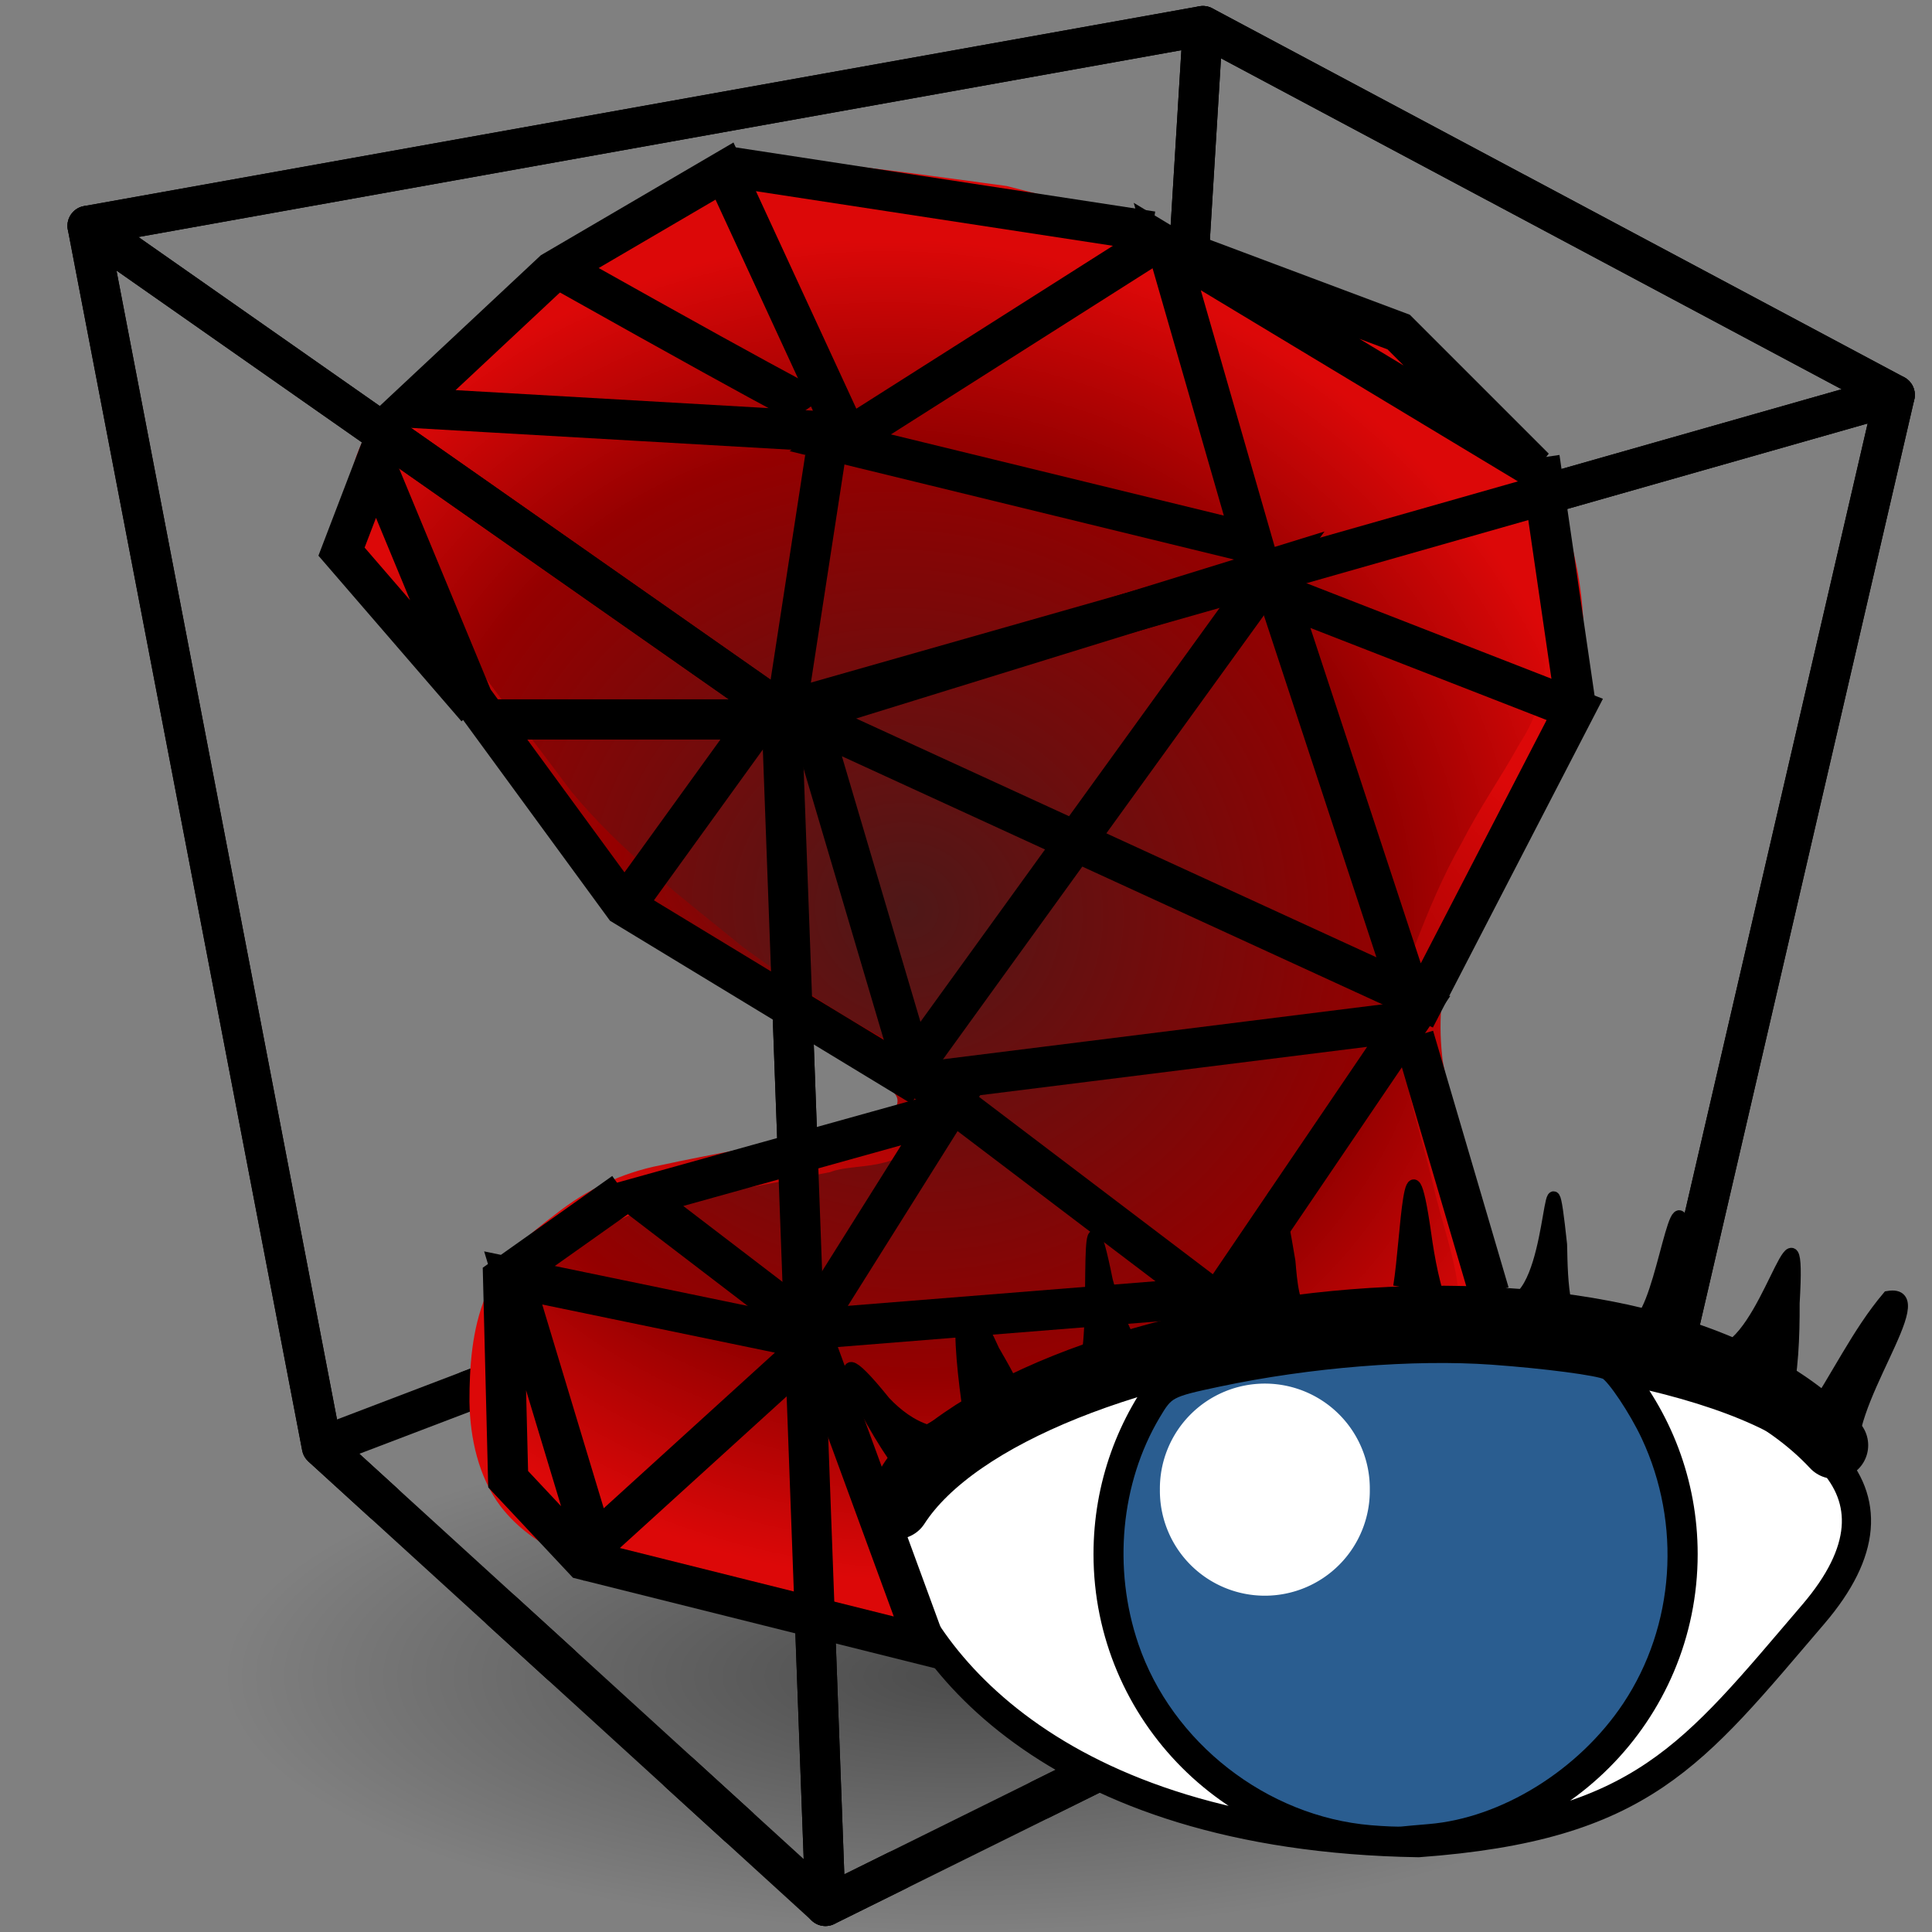 <?xml version="1.0" encoding="UTF-8" standalone="no"?>
<!-- Created with Inkscape (http://www.inkscape.org/) -->

<svg
   xmlns:dc="http://purl.org/dc/elements/1.1/"
   xmlns:cc="http://creativecommons.org/ns#"
   xmlns:rdf="http://www.w3.org/1999/02/22-rdf-syntax-ns#"
   xmlns:svg="http://www.w3.org/2000/svg"
   xmlns="http://www.w3.org/2000/svg"
   xmlns:xlink="http://www.w3.org/1999/xlink"
   xmlns:sodipodi="http://sodipodi.sourceforge.net/DTD/sodipodi-0.dtd"
   xmlns:inkscape="http://www.inkscape.org/namespaces/inkscape"
   width="48"
   height="48"
   id="svg2"
   sodipodi:version="0.32"
   inkscape:version="0.48.1 r9760"
   version="1.0"
   sodipodi:docname="show_Mesh.svg"
   inkscape:output_extension="org.inkscape.output.svg.inkscape">
  <rect width="100%" height="100%" fill="#808080" stroke="none"/>
  <defs
     id="defs4">
    <linearGradient
       id="linearGradient3358">
      <stop
         style="stop-color:#4e1818;stop-opacity:1;"
         offset="0"
         id="stop3360" />
      <stop
         id="stop3362"
         offset="0.38"
         style="stop-color:#940000;stop-opacity:1;" />
      <stop
         id="stop3364"
         offset="1"
         style="stop-color:#dc0808;stop-opacity:1;" />
    </linearGradient>
    <linearGradient
       id="linearGradient3336">
      <stop
         style="stop-color:#4e1818;stop-opacity:1;"
         offset="0"
         id="stop3338" />
      <stop
         id="stop3340"
         offset="0.458"
         style="stop-color:#940000;stop-opacity:1;" />
      <stop
         id="stop3342"
         offset="1"
         style="stop-color:#dc0808;stop-opacity:1;" />
    </linearGradient>
    <linearGradient
       id="linearGradient3300">
      <stop
         id="stop3308"
         offset="0"
         style="stop-color:#4e1818;stop-opacity:1;" />
      <stop
         style="stop-color:#940000;stop-opacity:1;"
         offset="0.696"
         id="stop3322" />
      <stop
         style="stop-color:#dc0808;stop-opacity:1;"
         offset="1"
         id="stop3304" />
    </linearGradient>
    <inkscape:perspective
       sodipodi:type="inkscape:persp3d"
       inkscape:vp_x="22.834507 : -67.351805 : 1"
       inkscape:vp_y="163.04886 : 71.233252 : 1"
       inkscape:vp_z="-116.10672 : 125.71655 : 1"
       inkscape:persp3d-origin="188.14303 : 248.03225 : 1"
       id="perspective10" />
    <linearGradient
       id="linearGradient3256"
       inkscape:collect="always">
      <stop
         id="stop3258"
         offset="0"
         style="stop-color:#000000;stop-opacity:1;" />
      <stop
         id="stop3260"
         offset="1"
         style="stop-color:#000000;stop-opacity:0;" />
    </linearGradient>
    <linearGradient
       id="linearGradient3264">
      <stop
         id="stop3266"
         offset="0"
         style="stop-color:#c9c9c9;stop-opacity:1;" />
      <stop
         style="stop-color:#f8f8f8;stop-opacity:1;"
         offset="0.25"
         id="stop3276" />
      <stop
         style="stop-color:#e2e2e2;stop-opacity:1;"
         offset="0.5"
         id="stop3272" />
      <stop
         id="stop3274"
         offset="0.75"
         style="stop-color:#b0b0b0;stop-opacity:1;" />
      <stop
         id="stop3268"
         offset="1"
         style="stop-color:#c9c9c9;stop-opacity:1;" />
    </linearGradient>
    <inkscape:perspective
       id="perspective22"
       inkscape:persp3d-origin="24 : 16 : 1"
       inkscape:vp_z="48 : 24 : 1"
       inkscape:vp_y="0 : 1000 : 0"
       inkscape:vp_x="0 : 24 : 1"
       sodipodi:type="inkscape:persp3d" />
    <radialGradient
       inkscape:collect="always"
       xlink:href="#linearGradient3300"
       id="radialGradient3312"
       cx="-34.558"
       cy="72.335"
       fx="-34.558"
       fy="72.335"
       r="19.701"
       gradientTransform="matrix(0.893,5.9856281e-2,-3.6923127e-2,0.845,56.086,-36.444)"
       gradientUnits="userSpaceOnUse" />
    <radialGradient
       inkscape:collect="always"
       xlink:href="#linearGradient3358"
       id="radialGradient3356"
       cx="19.625"
       cy="22.156"
       fx="19.625"
       fy="22.156"
       r="19.282"
       gradientTransform="matrix(0.976,0.19,-5.9049306e-2,0.466,4.684,8.579)"
       gradientUnits="userSpaceOnUse" />
    <radialGradient
       inkscape:collect="always"
       xlink:href="#linearGradient3256"
       id="radialGradient3385"
       gradientUnits="userSpaceOnUse"
       gradientTransform="matrix(1,0,0,0.315,0,26.813)"
       cx="25.456"
       cy="39.161"
       fx="25.456"
       fy="39.161"
       r="19.622" />
    <inkscape:perspective
       id="perspective2478"
       inkscape:persp3d-origin="372.04724 : 350.78739 : 1"
       inkscape:vp_z="744.09448 : 526.18109 : 1"
       inkscape:vp_y="6.1230318e-14 : 1000 : 0"
       inkscape:vp_x="0 : 526.18109 : 1"
       sodipodi:type="inkscape:persp3d" />
    <inkscape:path-effect
       teeth="10"
       id="path-effect3585"
       effect="gears" />
    <inkscape:path-effect
       teeth="10"
       id="path-effect3587"
       effect="gears" />
    <inkscape:path-effect
       prop_scale="1"
       id="path-effect3589"
       effect="skeletal" />
    <inkscape:path-effect
       prop_scale="1.04"
       id="path-effect3591"
       effect="bend_path" />
    <marker
       style="overflow:visible"
       id="Arrow2Sstart"
       refX="0"
       refY="0"
       orient="auto"
       inkscape:stockid="Arrow2Sstart">
      <path
         transform="matrix(0.3,0,0,0.3,-0.69,0)"
         d="M 8.719,4.034 L -2.207,0.016 L 8.719,-4.002 C 6.973,-1.63 6.983,1.616 8.719,4.034 z"
         style="font-size:12px;fill-rule:evenodd;stroke-width:0.625;stroke-linejoin:round"
         id="path3703" />
    </marker>
    <marker
       orient="auto"
       refY="0"
       refX="0"
       id="RazorWire"
       inkscape:stockid="RazorWire">
       style=&quot;overflow:visible&quot;&gt;
      <path
   d="M 0.023,-0.74 L 0.023,0.697 L -7.759,3.01 L 10.679,3.01 L 3.491,0.697 L 3.491,-0.74 L 10.741,-2.896 L -7.727,-2.896 L 0.023,-0.74 z"
   style="fill:#808080;fill-opacity:1;fill-rule:evenodd;stroke:#000000;stroke-width:0.1pt"
   transform="scale(0.8,0.8)"
   id="path3906" />
</marker>
    <marker
       style="overflow:visible"
       id="Arrow1Send"
       refX="0"
       refY="0"
       orient="auto"
       inkscape:stockid="Arrow1Send">
      <path
         transform="matrix(-0.2,0,0,-0.2,-1.2,0)"
         style="fill-rule:evenodd;stroke:#000000;stroke-width:1pt;marker-start:none"
         d="M 0,0 L 5,-5 L -12.5,0 L 5,5 L 0,0 z"
         id="path3688" />
    </marker>
    <linearGradient
       id="linearGradient3199">
      <stop
         id="stop3201"
         offset="0"
         style="stop-color:#868686;stop-opacity:1;" />
      <stop
         id="stop3203"
         offset="1"
         style="stop-color:#ffffff;stop-opacity:1;" />
    </linearGradient>
    <inkscape:perspective
       id="perspective2712"
       inkscape:persp3d-origin="372.04724 : 350.78739 : 1"
       inkscape:vp_z="744.09448 : 526.18109 : 1"
       inkscape:vp_y="6.1230318e-14 : 1000 : 0"
       inkscape:vp_x="0 : 526.18109 : 1"
       sodipodi:type="inkscape:persp3d" />
    <inkscape:path-effect
       teeth="10"
       id="path-effect2710"
       effect="gears" />
    <inkscape:path-effect
       teeth="10"
       id="path-effect2708"
       effect="gears" />
    <inkscape:path-effect
       prop_scale="1"
       id="path-effect2706"
       effect="skeletal" />
    <inkscape:path-effect
       prop_scale="1.04"
       id="path-effect2704"
       effect="bend_path" />
    <marker
       style="overflow:visible"
       id="marker2700"
       refX="0"
       refY="0"
       orient="auto"
       inkscape:stockid="Arrow2Sstart">
      <path
         transform="matrix(0.3,0,0,0.3,-0.69,0)"
         d="M 8.719,4.034 L -2.207,0.016 L 8.719,-4.002 C 6.973,-1.63 6.983,1.616 8.719,4.034 z"
         style="font-size:12px;fill-rule:evenodd;stroke-width:0.625;stroke-linejoin:round"
         id="path2702" />
    </marker>
    <marker
       orient="auto"
       refY="0"
       refX="0"
       id="marker2696"
       inkscape:stockid="RazorWire">
       style=&quot;overflow:visible&quot;&gt;
      <path
   d="M 0.023,-0.74 L 0.023,0.697 L -7.759,3.01 L 10.679,3.01 L 3.491,0.697 L 3.491,-0.74 L 10.741,-2.896 L -7.727,-2.896 L 0.023,-0.74 z"
   style="fill:#808080;fill-opacity:1;fill-rule:evenodd;stroke:#000000;stroke-width:0.1pt"
   transform="scale(0.8,0.8)"
   id="path2698" />
</marker>
    <marker
       style="overflow:visible"
       id="marker2692"
       refX="0"
       refY="0"
       orient="auto"
       inkscape:stockid="Arrow1Send">
      <path
         transform="matrix(-0.2,0,0,-0.2,-1.2,0)"
         style="fill-rule:evenodd;stroke:#000000;stroke-width:1pt;marker-start:none"
         d="M 0,0 L 5,-5 L -12.5,0 L 5,5 L 0,0 z"
         id="path2694" />
    </marker>
    <linearGradient
       id="linearGradient3198">
      <stop
         id="stop3200"
         offset="0"
         style="stop-color:#868686;stop-opacity:1;" />
      <stop
         id="stop3202"
         offset="1"
         style="stop-color:#ffffff;stop-opacity:1;" />
    </linearGradient>
    <inkscape:perspective
       id="perspective2672"
       inkscape:persp3d-origin="372.04724 : 350.78739 : 1"
       inkscape:vp_z="744.09448 : 526.18109 : 1"
       inkscape:vp_y="6.1230318e-14 : 1000 : 0"
       inkscape:vp_x="0 : 526.18109 : 1"
       sodipodi:type="inkscape:persp3d" />
    <inkscape:path-effect
       teeth="10"
       id="path-effect2670"
       effect="gears" />
    <inkscape:path-effect
       teeth="10"
       id="path-effect2668"
       effect="gears" />
    <inkscape:path-effect
       prop_scale="1"
       id="path-effect2666"
       effect="skeletal" />
    <inkscape:path-effect
       prop_scale="1.04"
       id="path-effect2664"
       effect="bend_path" />
    <marker
       style="overflow:visible"
       id="marker2660"
       refX="0"
       refY="0"
       orient="auto"
       inkscape:stockid="Arrow2Sstart">
      <path
         transform="matrix(0.3,0,0,0.3,-0.69,0)"
         d="M 8.719,4.034 L -2.207,0.016 L 8.719,-4.002 C 6.973,-1.63 6.983,1.616 8.719,4.034 z"
         style="font-size:12px;fill-rule:evenodd;stroke-width:0.625;stroke-linejoin:round"
         id="path2662" />
    </marker>
    <marker
       orient="auto"
       refY="0"
       refX="0"
       id="marker2656"
       inkscape:stockid="RazorWire">
       style=&quot;overflow:visible&quot;&gt;
      <path
   d="M 0.023,-0.74 L 0.023,0.697 L -7.759,3.01 L 10.679,3.01 L 3.491,0.697 L 3.491,-0.74 L 10.741,-2.896 L -7.727,-2.896 L 0.023,-0.74 z"
   style="fill:#808080;fill-opacity:1;fill-rule:evenodd;stroke:#000000;stroke-width:0.1pt"
   transform="scale(0.8,0.8)"
   id="path2658" />
</marker>
    <marker
       style="overflow:visible"
       id="marker2652"
       refX="0"
       refY="0"
       orient="auto"
       inkscape:stockid="Arrow1Send">
      <path
         transform="matrix(-0.2,0,0,-0.2,-1.2,0)"
         style="fill-rule:evenodd;stroke:#000000;stroke-width:1pt;marker-start:none"
         d="M 0,0 L 5,-5 L -12.5,0 L 5,5 L 0,0 z"
         id="path2654" />
    </marker>
    <linearGradient
       id="linearGradient2646">
      <stop
         id="stop2648"
         offset="0"
         style="stop-color:#868686;stop-opacity:1;" />
      <stop
         id="stop2650"
         offset="1"
         style="stop-color:#ffffff;stop-opacity:1;" />
    </linearGradient>
    <linearGradient
       inkscape:collect="always"
       xlink:href="#linearGradient3199"
       id="linearGradient2707"
       gradientUnits="userSpaceOnUse"
       x1="-482.456"
       y1="473.164"
       x2="-361.587"
       y2="473.164" />
    <linearGradient
       inkscape:collect="always"
       xlink:href="#linearGradient3199"
       id="linearGradient2709"
       gradientUnits="userSpaceOnUse"
       x1="313.025"
       y1="84.768"
       x2="446.751"
       y2="84.768" />
    <linearGradient
       inkscape:collect="always"
       xlink:href="#linearGradient3199"
       id="linearGradient2711"
       gradientUnits="userSpaceOnUse"
       x1="-364.763"
       y1="471.947"
       x2="-243.894"
       y2="471.947" />
    <linearGradient
       inkscape:collect="always"
       xlink:href="#linearGradient3199"
       id="linearGradient2713"
       gradientUnits="userSpaceOnUse"
       x1="-196.229"
       y1="441.063"
       x2="46.901"
       y2="441.063" />
    <linearGradient
       inkscape:collect="always"
       xlink:href="#linearGradient3199"
       id="linearGradient2715"
       gradientUnits="userSpaceOnUse"
       x1="-482.463"
       y1="403.972"
       x2="-361.594"
       y2="403.972" />
    <linearGradient
       inkscape:collect="always"
       xlink:href="#linearGradient3199"
       id="linearGradient2717"
       gradientUnits="userSpaceOnUse"
       x1="312.866"
       y1="11.617"
       x2="446.592"
       y2="11.617" />
    <linearGradient
       inkscape:collect="always"
       xlink:href="#linearGradient3199"
       id="linearGradient2719"
       gradientUnits="userSpaceOnUse"
       x1="-367.112"
       y1="404.158"
       x2="-246.243"
       y2="404.158" />
  </defs>
  <sodipodi:namedview
     id="base"
     pagecolor="#ffffff"
     bordercolor="#666666"
     borderopacity="1.0"
     inkscape:pageopacity="0.0"
     inkscape:pageshadow="2"
     inkscape:zoom="11.313708"
     inkscape:cx="59.249103"
     inkscape:cy="23.001536"
     inkscape:document-units="px"
     inkscape:current-layer="layer2"
     showgrid="false"
     inkscape:window-width="1920"
     inkscape:window-height="1145"
     inkscape:window-x="1278"
     inkscape:window-y="32"
     inkscape:window-maximized="1" />
  <g
     inkscape:groupmode="layer"
     id="layer2"
     inkscape:label="icono"
     style="display:inline">
    <path
       id="path3490"
       style="fill:none;fill-opacity:1;fill-rule:evenodd;stroke:#000000;stroke-width:0.995;stroke-linecap:round;stroke-linejoin:round;stroke-miterlimit:4;stroke-dasharray:none;stroke-dashoffset:0;stroke-opacity:1"
       d="M 47.076,9.812 L 40.691,37.369 L 28.198,28.239 L 29.886,0.646 L 47.076,9.812 z" />
    <path
       sodipodi:type="arc"
       style="opacity:0.409;fill:url(#radialGradient3385);fill-opacity:1;fill-rule:nonzero;stroke:none;stroke-width:1.018;stroke-linecap:butt;stroke-linejoin:miter;marker:none;marker-start:none;marker-mid:none;marker-end:none;stroke-miterlimit:4;stroke-dasharray:none;stroke-dashoffset:0;stroke-opacity:1;visibility:visible;display:inline;overflow:visible"
       id="path3374"
       sodipodi:cx="25.455845"
       sodipodi:cy="39.161163"
       sodipodi:rx="19.622213"
       sodipodi:ry="6.1871843"
       d="M 45.078,39.161 A 19.622,6.187 0 1 1 5.834,39.161 A 19.622,6.187 0 1 1 45.078,39.161 z"
       transform="matrix(0.933,0,0,1.025,0.124,1.513)" />
    <path
       id="path3484"
       style="fill:none;fill-opacity:1;fill-rule:evenodd;stroke:#000000;stroke-width:0.995;stroke-linecap:round;stroke-linejoin:round;stroke-miterlimit:4;stroke-dasharray:none;stroke-dashoffset:0;stroke-opacity:1"
       d="M 19.416,17.684 L 20.508,47.354 L 40.691,37.369 L 47.076,9.812 L 19.416,17.684 z" />
    <path
       id="path3492"
       style="fill:none;fill-opacity:1;fill-rule:evenodd;stroke:#000000;stroke-width:0.995;stroke-linecap:round;stroke-linejoin:round;stroke-miterlimit:4;stroke-dasharray:1.99, 3.979;stroke-dashoffset:0;stroke-opacity:1"
       d="M 20.508,47.354 L 40.691,37.369 L 28.198,28.239 L 7.996,35.942 L 20.508,47.354 z" />
    <path
       id="path3494"
       style="fill:none;fill-opacity:1;fill-rule:evenodd;stroke:#000000;stroke-width:0.995;stroke-linecap:round;stroke-linejoin:round;stroke-miterlimit:4;stroke-dasharray:none;stroke-dashoffset:0;stroke-opacity:1"
       d="M 2.174,5.61 L 7.996,35.942 L 28.198,28.239 L 29.886,0.646 L 2.174,5.61 z" />
    <path
       style="fill:url(#radialGradient3312);fill-opacity:1;fill-rule:evenodd;stroke:url(#radialGradient3356);stroke-width:0.971;stroke-linecap:butt;stroke-linejoin:miter;stroke-miterlimit:4;stroke-dasharray:none;stroke-opacity:1"
       d="M 18.2,4.454 C 17.341,4.66 16.567,5.176 15.814,5.704 C 14.805,6.357 13.796,7.018 12.825,7.753 C 11.84,8.649 10.809,9.478 9.889,10.478 C 9.328,11.155 8.959,12.17 9.233,13.135 C 9.439,14.043 10.029,14.713 10.477,15.446 C 11.532,17.013 12.696,18.462 13.811,19.963 C 15.106,21.533 16.671,22.694 18.175,23.925 C 19.296,24.736 20.432,25.521 21.622,26.167 C 22.088,26.48 23.054,26.822 22.713,27.702 C 22.26,28.69 21.234,28.377 20.487,28.654 C 19.157,28.913 17.822,29.142 16.495,29.428 C 15.638,29.595 14.813,29.978 14.084,30.562 C 13.473,31.023 12.833,31.538 12.521,32.37 C 12.207,33.124 12.148,33.99 12.149,34.823 C 12.163,35.657 12.357,36.512 12.826,37.135 C 13.562,38.076 14.633,38.374 15.619,38.697 C 17.199,39.228 18.792,39.702 20.404,40.061 C 21.665,40.38 22.946,40.538 24.221,40.74 C 24.993,40.827 25.776,40.947 26.545,40.788 C 27.305,40.658 28.01,40.263 28.739,39.987 C 29.5,39.603 30.263,39.221 30.974,38.705 C 32.023,38.057 32.977,37.207 34.02,36.547 C 34.804,35.957 35.589,35.308 36.153,34.397 C 36.486,33.695 36.775,32.9 36.723,32.068 C 36.625,31.105 36.269,30.202 36.065,29.264 C 35.831,28.316 35.531,27.388 35.362,26.419 C 35.248,25.49 35.287,24.513 35.613,23.651 C 35.942,22.798 36.298,21.948 36.741,21.174 C 37.175,20.319 37.711,19.559 38.17,18.727 C 38.657,17.981 38.932,17.067 38.856,16.098 C 38.89,15.034 38.715,13.973 38.378,12.995 C 38.121,12.057 37.576,11.3 37.005,10.631 C 36.415,9.939 35.704,9.45 34.953,9.083 C 32.865,8.017 30.724,7.118 28.584,6.227 C 27.394,5.708 26.152,5.416 24.92,5.099 C 22.842,4.825 20.765,4.497 18.675,4.423 C 18.516,4.412 18.358,4.443 18.2,4.454 z"
       id="path3298" />
    <path
       id="path3488"
       style="fill:none;fill-opacity:1;fill-rule:evenodd;stroke:#000000;stroke-width:0.995;stroke-linecap:round;stroke-linejoin:round;stroke-miterlimit:4;stroke-dasharray:none;stroke-dashoffset:0;stroke-opacity:1"
       d="M 19.416,17.684 L 20.508,47.354 L 7.996,35.942 L 2.174,5.61 L 19.416,17.684 z" />
    <path
       id="path3486"
       style="fill:none;fill-opacity:1;fill-rule:evenodd;stroke:#000000;stroke-width:0.995;stroke-linecap:round;stroke-linejoin:round;stroke-miterlimit:4;stroke-dasharray:none;stroke-dashoffset:0;stroke-opacity:1"
       d="M 19.416,17.684 L 47.076,9.812 L 29.886,0.646 L 2.174,5.61 L 19.416,17.684 z" />
    <g
       id="g2692"
       inkscape:label="ojo"
       style="display:inline"
       transform="matrix(0.145,0,0,0.145,-21.671,-10.202)">
      <path
         style="fill:#ffffff;fill-opacity:1;stroke:#000000;stroke-width:5;stroke-miterlimit:4;stroke-dasharray:none;stroke-opacity:1"
         d="M 426.074,304.756 C 433.39,313.353 437.84,324.475 437.84,336.641 C 437.84,363.837 415.776,385.902 388.58,385.902 C 361.384,385.902 339.319,363.837 339.319,336.641 C 339.319,324.99 343.341,314.291 350.11,305.853 C 306.793,311.905 298.161,320.626 301.529,335.099 C 305.772,353.335 328.999,385.052 392.482,386.084 C 430.963,383.275 439.488,371.085 460.154,346.944 C 478.614,325.381 460.745,311.644 426.074,304.756 z"
         id="path3656"
         sodipodi:nodetypes="cscscscsc" />
      <path
         style="fill:none;fill-rule:evenodd;stroke:#000000;stroke-width:11.51;stroke-linecap:round;stroke-linejoin:miter;marker-start:none;marker-end:none;stroke-miterlimit:4.7;stroke-dasharray:none;stroke-opacity:1"
         d="M 303.018,328.321 C 323.645,296.343 429.297,280.985 463.801,317.989"
         id="path3668"
         sodipodi:nodetypes="cc" />
      <path
         style="fill:#000000;fill-opacity:1;fill-rule:evenodd;stroke:#000000;stroke-width:2.021px;stroke-linecap:butt;stroke-linejoin:miter;stroke-opacity:1"
         d="M 308.387,315.493 C 305.58,314.611 303.128,312.759 301.062,310.579 C 287.893,294.211 299.527,316.816 304.905,322.976"
         id="path8123" />
      <path
         style="fill:#000000;fill-opacity:1;fill-rule:evenodd;stroke:#000000;stroke-width:2.021px;stroke-linecap:butt;stroke-linejoin:miter;stroke-opacity:1"
         d="M 324.406,311.003 C 323.167,307.738 321.431,304.735 319.708,301.749 C 311.068,282.529 314.786,308.463 316.048,316.241"
         id="path8125" />
      <path
         style="fill:#000000;fill-opacity:1;fill-rule:evenodd;stroke:#000000;stroke-width:2.021px;stroke-linecap:butt;stroke-linejoin:miter;stroke-opacity:1"
         d="M 344.604,302.771 C 342.061,298.836 340.323,294.36 339.119,289.764 C 334.881,268.869 337.431,296.903 335.55,303.52"
         id="path8127" />
      <path
         style="fill:#000000;fill-opacity:1;fill-rule:evenodd;stroke:#000000;stroke-width:2.021px;stroke-linecap:butt;stroke-linejoin:miter;stroke-opacity:1"
         d="M 373.16,296.785 C 370.983,293.872 370.724,290.148 370.41,286.494 C 366.695,264.367 368.115,278.671 362.713,295.288"
         id="path8129"
         sodipodi:nodetypes="ccc" />
      <path
         style="fill:#000000;fill-opacity:1;fill-rule:evenodd;stroke:#000000;stroke-width:2.021px;stroke-linecap:butt;stroke-linejoin:miter;stroke-opacity:1"
         d="M 396.84,295.288 C 395.183,290.937 394.307,286.301 393.662,281.668 C 390.867,262.118 390.529,282.531 389.179,290.798"
         id="path8131" />
      <path
         style="fill:#000000;fill-opacity:1;fill-rule:evenodd;stroke:#000000;stroke-width:2.021px;stroke-linecap:butt;stroke-linejoin:miter;stroke-opacity:1"
         d="M 417.735,293.791 C 417.077,290.441 417.029,287.007 416.954,283.601 C 414.702,262.498 416.053,288.768 409.377,293.043"
         id="path8133" />
      <path
         style="fill:#000000;fill-opacity:1;fill-rule:evenodd;stroke:#000000;stroke-width:2.021px;stroke-linecap:butt;stroke-linejoin:miter;stroke-opacity:1"
         d="M 438.63,302.023 C 438.464,296.705 438.554,291.381 438.372,286.063 C 437.318,267.012 434.944,290.476 430.968,296.036"
         id="path8135" />
      <path
         style="fill:#000000;fill-opacity:1;fill-rule:evenodd;stroke:#000000;stroke-width:2.021px;stroke-linecap:butt;stroke-linejoin:miter;stroke-opacity:1"
         d="M 455.345,311.003 C 456.598,305.327 456.826,299.465 456.801,293.654 C 458.044,272.581 453.118,296.875 445.594,301.275"
         id="path8137" />
      <path
         style="fill:#000000;fill-opacity:1;fill-rule:evenodd;stroke:#000000;stroke-width:2.021px;stroke-linecap:butt;stroke-linejoin:miter;stroke-opacity:1"
         d="M 459.524,313.248 C 464.164,306.474 467.672,298.822 472.958,292.56 C 481.473,291.116 464.43,311.924 467.185,320.731"
         id="path9193" />
      <path
         style="fill:#2a5d90;fill-opacity:1;stroke:#000000;stroke-width:2.907;stroke-linecap:round;stroke-linejoin:miter;stroke-miterlimit:4.7;stroke-dasharray:none;stroke-opacity:1"
         d="M 384.221,384.545 C 365.791,382.988 349.081,369.963 343.131,352.516 C 338.588,339.195 340.007,324.109 346.895,312.516 C 349.276,308.507 349.615,308.327 358.18,306.513 C 373.767,303.211 391.685,301.773 405.18,302.741 C 414.277,303.394 423.439,304.6 424.792,305.322 C 426.167,306.057 429.989,311.772 432.06,316.191 C 439.159,331.341 437.913,349.317 428.815,363.003 C 420.97,374.804 407.308,383.274 394.389,384.347 C 392.492,384.504 390.386,384.694 389.709,384.769 C 389.031,384.843 386.562,384.742 384.221,384.545 L 384.221,384.545 z"
         id="path9357" />
      <path
         sodipodi:type="arc"
         style="fill:#ffffff;fill-opacity:1;stroke:none;stroke-width:5.9;stroke-linecap:round;stroke-linejoin:miter;stroke-miterlimit:4.7;stroke-dasharray:none;stroke-opacity:1"
         id="path9361"
         sodipodi:cx="375.65048"
         sodipodi:cy="523.67358"
         sodipodi:rx="9.2176418"
         sodipodi:ry="9.2176418"
         d="M 384.868,523.674 A 9.218,9.218 0 1 1 366.433,523.674 A 9.218,9.218 0 1 1 384.868,523.674 z"
         transform="matrix(1.951,0,0,1.951,-366.716,-696.089)" />
    </g>
    <path
       style="fill:none;stroke:#000000;stroke-width:1px;stroke-linecap:butt;stroke-linejoin:miter;stroke-opacity:1"
       d="M 18,4.25 13.739,6.744 10.125,10.125 21,10.75 z"
       id="path3274"
       inkscape:connector-curvature="0"
       sodipodi:nodetypes="ccccc" />
    <path
       style="fill:none;stroke:#000000;stroke-width:1px;stroke-linecap:butt;stroke-linejoin:miter;stroke-opacity:1"
       d="m 20.875,11 7.875,-5 6,2.25 3.375,3.375 L 29,6.125 31.125,13.5 z"
       id="path3276"
       inkscape:connector-curvature="0" />
    <path
       style="fill:none;stroke:#000000;stroke-width:1px;stroke-linecap:butt;stroke-linejoin:miter;stroke-opacity:1"
       d="M 18,4.125 28.625,5.75"
       id="path3278"
       inkscape:connector-curvature="0" />
    <path
       style="fill:none;stroke:#000000;stroke-width:1px;stroke-linecap:butt;stroke-linejoin:miter;stroke-opacity:1"
       d="m 20.5,11.375 -1,6.5 12.125,-3.75 -9.125,12.625 -7,-4.25 -3.75,-5.125 -2.427,-5.86 -0.838,2.19 3.359,3.889"
       id="path3280"
       inkscape:connector-curvature="0"
       sodipodi:nodetypes="ccccccccc" />
    <path
       style="fill:none;stroke:#000000;stroke-width:1px;stroke-linecap:butt;stroke-linejoin:miter;stroke-opacity:1"
       d="m 12.25,17.875 6.625,0 -3.25,4.5"
       id="path3282"
       inkscape:connector-curvature="0" />
    <path
       style="fill:none;stroke:#000000;stroke-width:1px;stroke-linecap:butt;stroke-linejoin:miter;stroke-opacity:1"
       d="m 22.75,26.75 -2.625,-8.875 15.25,7 3.75,-7.25 L 31.75,14.75 35,24.625"
       id="path3284"
       inkscape:connector-curvature="0" />
    <path
       style="fill:none;stroke:#000000;stroke-width:1px;stroke-linecap:butt;stroke-linejoin:miter;stroke-opacity:1"
       d="m 38.25,11.375 0.875,6"
       id="path3286"
       inkscape:connector-curvature="0" />
    <path
       style="fill:none;stroke:#000000;stroke-width:1px;stroke-linecap:butt;stroke-linejoin:miter;stroke-opacity:1"
       d="m 23,26.875 12,-1.5 -4.75,7 z"
       id="path3288"
       inkscape:connector-curvature="0"
       sodipodi:nodetypes="cccc" />
    <path
       style="fill:none;stroke:#000000;stroke-width:1px;stroke-linecap:butt;stroke-linejoin:miter;stroke-opacity:1"
       d="M 23.5,27.625 15.875,29.75 20.125,33 z"
       id="path3290"
       inkscape:connector-curvature="0" />
    <path
       style="fill:none;stroke:#000000;stroke-width:1px;stroke-linecap:butt;stroke-linejoin:miter;stroke-opacity:1"
       d="M 20.375,33 29.75,32.25"
       id="path3292"
       inkscape:connector-curvature="0" />
    <path
       style="fill:none;stroke:#000000;stroke-width:1px;stroke-linecap:butt;stroke-linejoin:miter;stroke-opacity:1"
       d="m 15.5,29.625 -3,2.125 0.125,5 1.875,2 8.5,2.125 -2.75,-7.5 -5.5,5 -2,-6.625 7.25,1.5"
       id="path3294"
       inkscape:connector-curvature="0" />
    <path
       style="fill:none;stroke:#000000;stroke-width:1px;stroke-linecap:butt;stroke-linejoin:miter;stroke-opacity:1"
       d="M 35.125,25.75 37,32.125"
       id="path3296"
       inkscape:connector-curvature="0"
       sodipodi:nodetypes="cc" />
    <path
       style="fill:none;stroke:#000000;stroke-width:1px;stroke-linecap:butt;stroke-linejoin:miter;stroke-opacity:1"
       d="m 13.965,6.723 c 6.452,3.624 6.452,3.536 6.452,3.536"
       id="path3320"
       inkscape:connector-curvature="0" />
  </g>
  <g
     inkscape:label="rueda"
     inkscape:groupmode="layer"
     id="layer1"
     style="display:inline" />
</svg>
